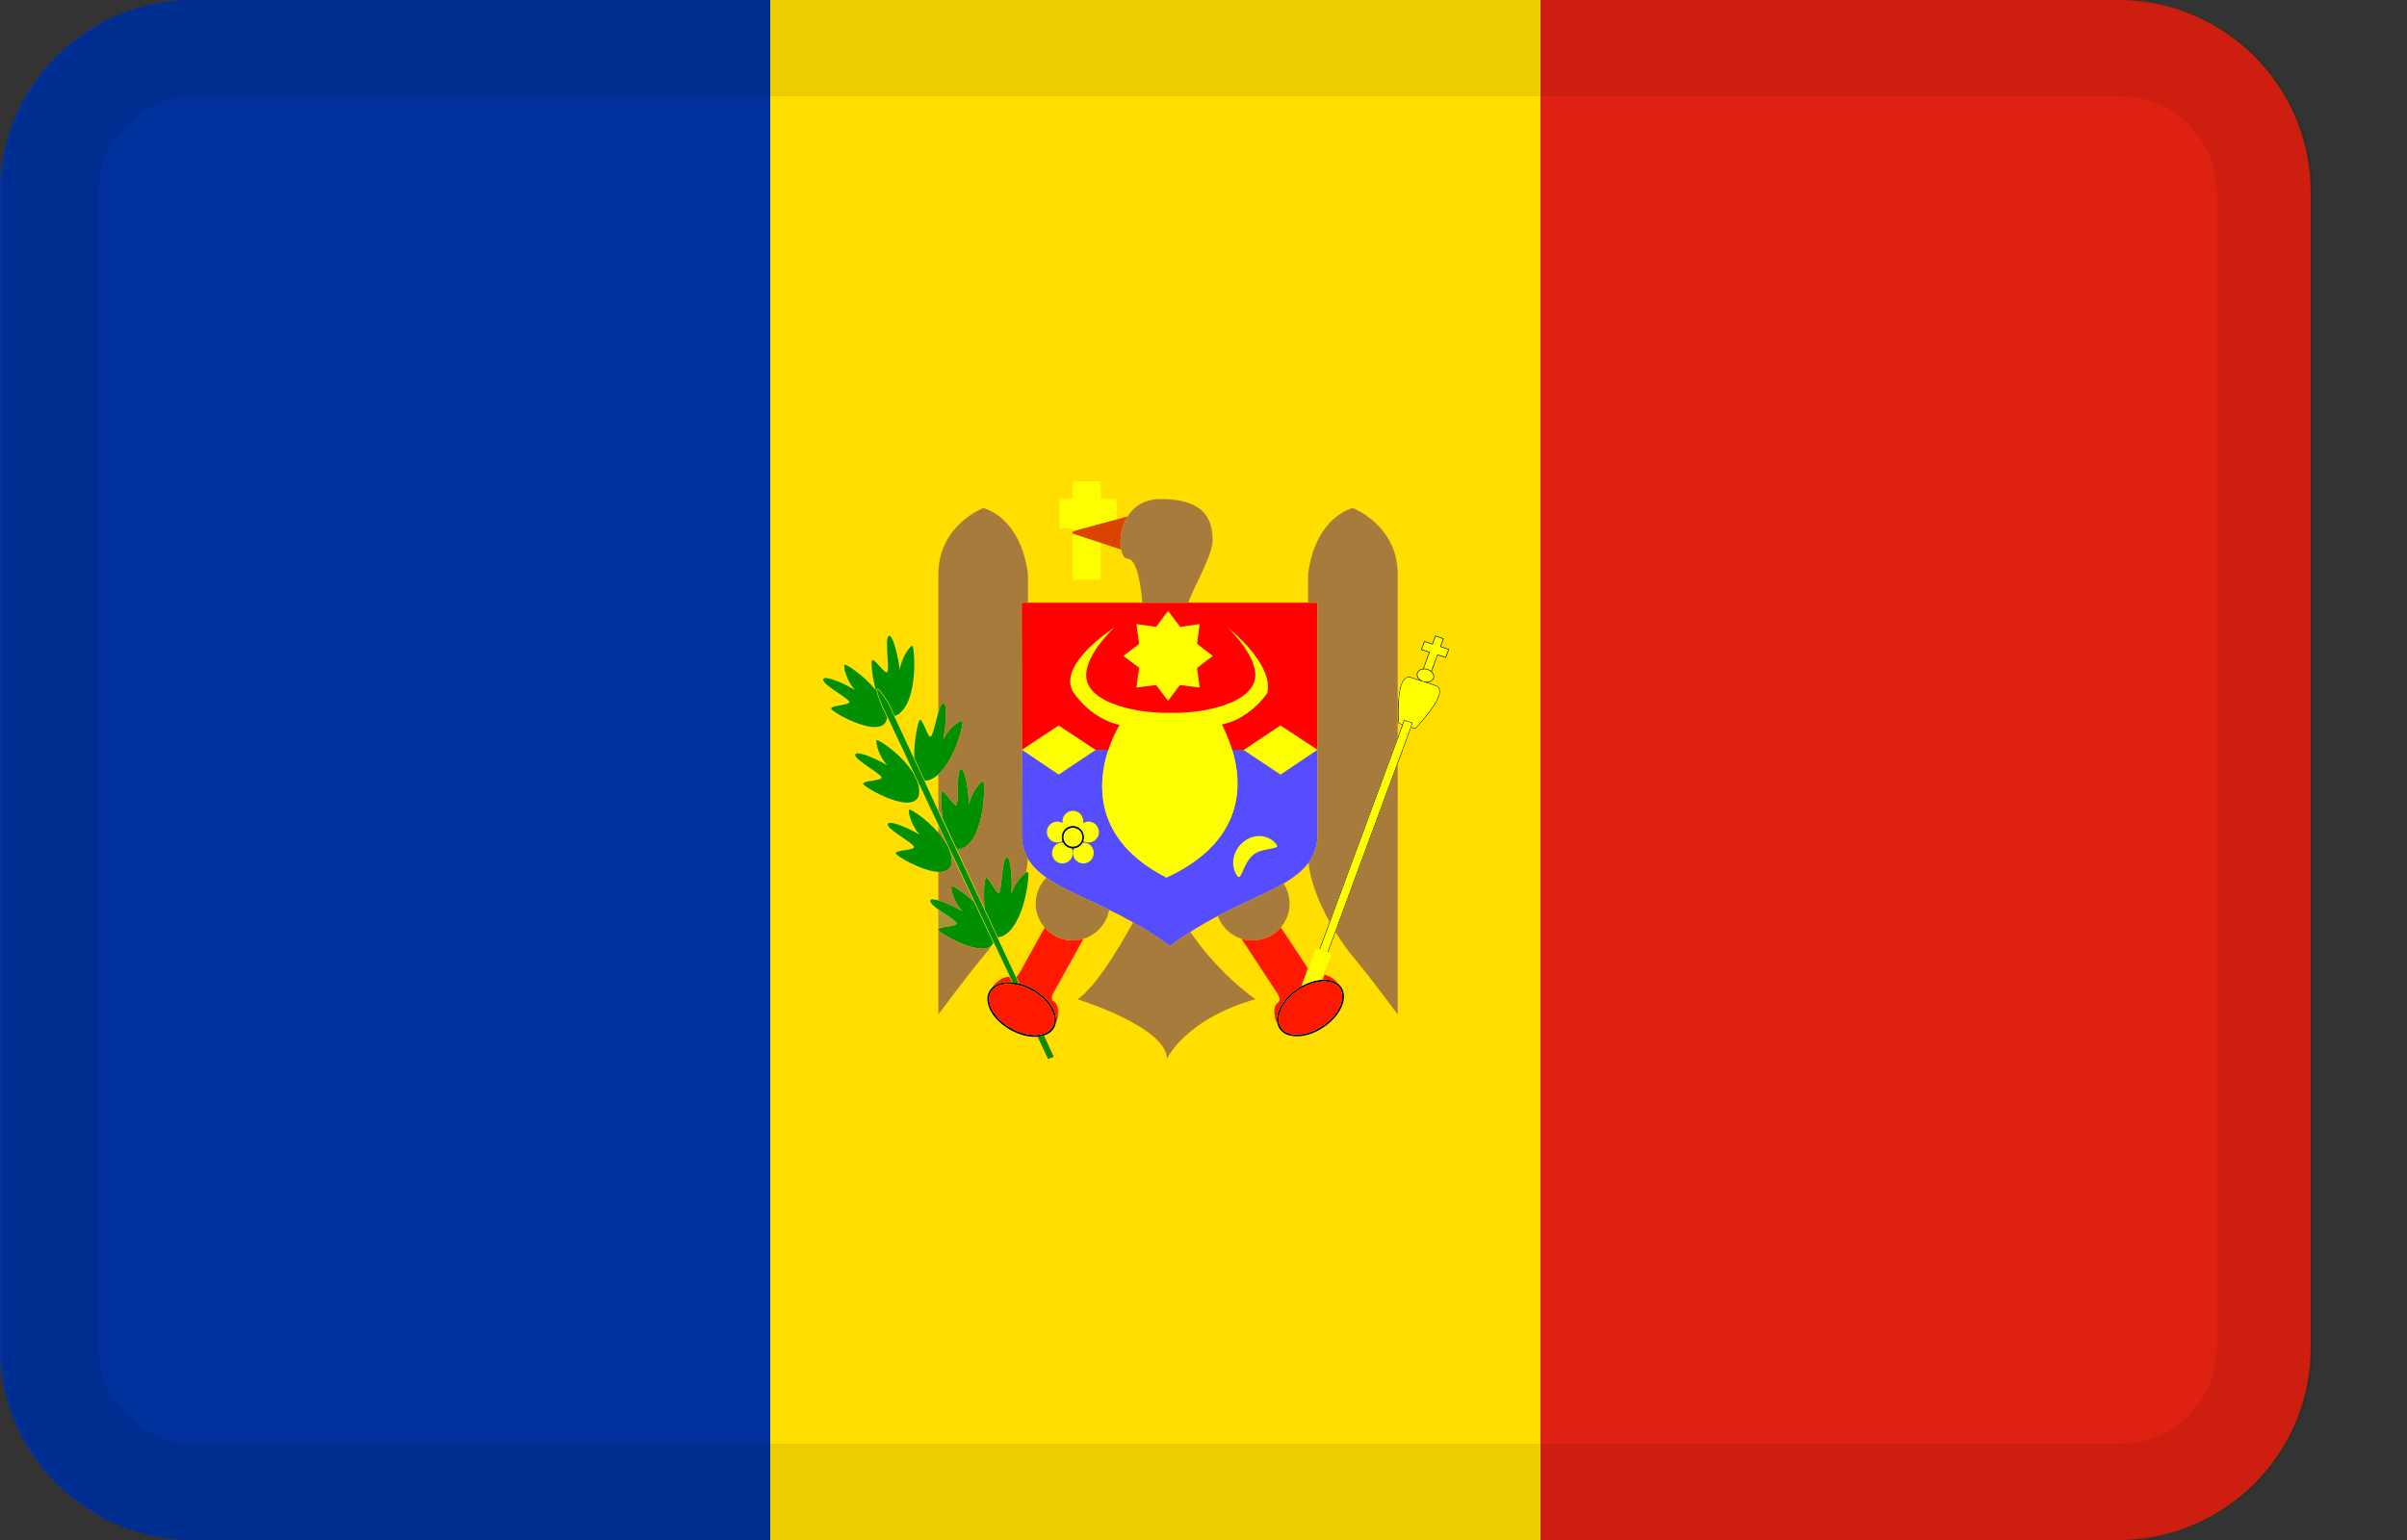 <svg width="25" height="16" viewBox="0 0 25 16" fill="none" xmlns="http://www.w3.org/2000/svg">
<rect x="0" y="0" width="25" height="16" fill="#333333" stroke="none"/>
<g id="flags / flag-moldova">
<g id="flag">
<path d="M16 1.66667e-08H22C23.105 1.66667e-08 24 0.895 24 2V14C24 15.105 23.105 16 22 16H16V1.66667e-08Z" fill="#DE2110"/>
<path d="M16 1.66667e-08H8V16H16V1.66667e-08Z" fill="#FFDE00"/>
<path d="M2 1.66667e-08H8V16H2C0.895 16 0 15.105 0 14V2C0 0.895 0.895 1.66667e-08 2 1.66667e-08Z" fill="#00319C"/>
<path fill-rule="evenodd" clip-rule="evenodd" d="M14.886 7.046L14.886 7.045C14.892 7.028 14.888 7.011 14.878 6.996C14.867 6.98 14.849 6.966 14.827 6.958C14.804 6.951 14.781 6.952 14.763 6.958" fill="#FFFF00"/>
<path d="M14.911 6.612L14.881 6.693L14.877 6.695L14.797 6.669L14.768 6.746L14.848 6.773L14.85 6.777L14.787 6.947C14.801 6.946 14.815 6.948 14.829 6.952C14.843 6.957 14.855 6.964 14.865 6.972L14.928 6.802L14.932 6.8L15.014 6.827L15.043 6.749L14.961 6.721L14.959 6.717L14.988 6.638L14.911 6.612Z" fill="#FFFF00"/>
<path d="M14.881 6.693L14.911 6.612L14.988 6.638L14.959 6.717L14.961 6.721L15.043 6.749L15.014 6.827L14.932 6.8L14.928 6.802L14.865 6.972C14.867 6.973 14.868 6.975 14.87 6.976L14.932 6.807L15.015 6.834L15.019 6.832L15.05 6.748L15.048 6.744L14.966 6.716L14.995 6.637L14.993 6.633L14.91 6.605L14.906 6.607L14.876 6.688L14.796 6.662L14.792 6.664L14.761 6.747L14.763 6.751L14.843 6.778L14.781 6.947C14.783 6.947 14.785 6.947 14.787 6.947L14.85 6.777L14.848 6.773L14.768 6.746L14.797 6.669L14.877 6.695L14.881 6.693Z" fill="black"/>
<path d="M14.763 6.958C14.744 6.964 14.73 6.977 14.724 6.993C14.718 7.008 14.722 7.026 14.732 7.042C14.743 7.058 14.761 7.071 14.783 7.079C14.806 7.086 14.829 7.086 14.847 7.08C14.866 7.074 14.88 7.061 14.886 7.045C14.892 7.028 14.888 7.011 14.878 6.996C14.867 6.98 14.849 6.966 14.827 6.958C14.804 6.951 14.781 6.952 14.763 6.958Z" fill="#FFFF00"/>
<path d="M14.724 6.993C14.73 6.977 14.744 6.964 14.763 6.958C14.781 6.952 14.804 6.951 14.827 6.958C14.849 6.966 14.867 6.98 14.878 6.996C14.888 7.011 14.892 7.028 14.886 7.045L14.889 7.046L14.892 7.047C14.898 7.028 14.894 7.009 14.883 6.992C14.879 6.986 14.875 6.981 14.87 6.976C14.868 6.975 14.867 6.973 14.865 6.972C14.855 6.964 14.843 6.957 14.829 6.952C14.815 6.948 14.801 6.946 14.787 6.947L14.781 6.947C14.774 6.948 14.767 6.95 14.761 6.952C14.741 6.959 14.725 6.972 14.718 6.991C14.711 7.009 14.716 7.029 14.727 7.046C14.732 7.053 14.739 7.061 14.747 7.067L14.658 7.037C14.636 7.03 14.617 7.032 14.601 7.042C14.585 7.052 14.573 7.068 14.563 7.089C14.543 7.132 14.532 7.193 14.527 7.256C14.521 7.319 14.521 7.383 14.523 7.432C14.523 7.456 14.524 7.477 14.525 7.491L14.526 7.514L14.566 7.529L14.568 7.523L14.533 7.511L14.532 7.507L14.531 7.491C14.53 7.476 14.53 7.456 14.529 7.432C14.528 7.383 14.528 7.319 14.533 7.256C14.538 7.194 14.549 7.133 14.568 7.092C14.578 7.071 14.59 7.056 14.604 7.047C14.618 7.039 14.635 7.036 14.655 7.043L14.908 7.127C14.928 7.134 14.94 7.145 14.945 7.16C14.951 7.175 14.95 7.194 14.944 7.216C14.932 7.26 14.9 7.313 14.864 7.365C14.827 7.417 14.784 7.468 14.752 7.505C14.735 7.524 14.721 7.539 14.711 7.55L14.699 7.562L14.696 7.565L14.657 7.552L14.655 7.558L14.696 7.572L14.699 7.571L14.7 7.57L14.704 7.567L14.715 7.554C14.725 7.543 14.74 7.528 14.756 7.509C14.789 7.472 14.832 7.421 14.869 7.369C14.906 7.317 14.938 7.262 14.95 7.217C14.956 7.195 14.957 7.174 14.951 7.158C14.945 7.141 14.932 7.128 14.911 7.121L14.819 7.091C14.83 7.091 14.84 7.089 14.849 7.086C14.868 7.079 14.884 7.066 14.891 7.048L14.892 7.047L14.889 7.046L14.886 7.045C14.88 7.061 14.866 7.074 14.847 7.08C14.829 7.086 14.806 7.086 14.783 7.079C14.761 7.071 14.743 7.058 14.732 7.042C14.722 7.026 14.718 7.008 14.724 6.993Z" fill="black"/>
<path d="M14.67 7.509L14.669 7.512L14.672 7.513L14.657 7.552L14.696 7.565L14.699 7.562L14.711 7.55C14.721 7.539 14.735 7.524 14.752 7.505C14.784 7.468 14.827 7.417 14.864 7.365C14.9 7.313 14.932 7.26 14.944 7.216C14.95 7.194 14.951 7.175 14.945 7.16C14.94 7.145 14.928 7.134 14.908 7.127L14.655 7.043C14.635 7.036 14.618 7.039 14.604 7.047C14.59 7.056 14.578 7.071 14.568 7.092C14.549 7.133 14.538 7.194 14.533 7.256C14.528 7.319 14.528 7.383 14.529 7.432C14.53 7.456 14.53 7.476 14.531 7.491L14.532 7.507L14.533 7.511L14.568 7.523L14.583 7.484L14.586 7.485L14.587 7.482L14.67 7.509Z" fill="#FFFF00"/>
<path d="M14.588 7.489L14.665 7.514L13.789 9.887L13.795 9.889L13.871 9.683L14.517 7.934L14.655 7.558L14.657 7.552L14.672 7.513L14.669 7.512L14.67 7.509L14.587 7.482L14.586 7.485L14.583 7.484L14.568 7.523L14.566 7.529L14.517 7.663L13.81 9.578L13.706 9.859L13.712 9.861L14.588 7.489Z" fill="black"/>
<path d="M14.665 7.514L14.588 7.489L13.712 9.861L13.789 9.887L14.665 7.514Z" fill="#FFFF00"/>
<path fill-rule="evenodd" clip-rule="evenodd" d="M13.307 10.487C13.274 10.558 13.272 10.627 13.305 10.677C13.337 10.727 13.4 10.752 13.479 10.749C13.557 10.747 13.648 10.717 13.734 10.66C13.821 10.602 13.883 10.529 13.916 10.458C13.949 10.387 13.95 10.318 13.918 10.268C13.885 10.219 13.821 10.194 13.743 10.196C13.665 10.199 13.573 10.228 13.488 10.285C13.402 10.342 13.339 10.415 13.307 10.487ZM13.29 10.479C13.325 10.404 13.39 10.329 13.478 10.27C13.49 10.262 13.502 10.254 13.515 10.247C13.518 10.246 13.52 10.244 13.523 10.243C13.593 10.204 13.664 10.183 13.729 10.179C13.732 10.179 13.734 10.178 13.736 10.178C13.738 10.178 13.74 10.178 13.742 10.178C13.803 10.176 13.859 10.19 13.899 10.222C13.912 10.232 13.923 10.245 13.932 10.259C13.97 10.316 13.966 10.391 13.932 10.466C13.898 10.541 13.833 10.616 13.744 10.675C13.656 10.734 13.561 10.765 13.48 10.767C13.398 10.77 13.327 10.744 13.29 10.687C13.279 10.671 13.272 10.654 13.268 10.636C13.256 10.588 13.265 10.533 13.29 10.479Z" fill="black"/>
<path d="M13.305 10.677C13.272 10.627 13.274 10.558 13.307 10.487C13.339 10.415 13.402 10.342 13.488 10.285C13.573 10.228 13.665 10.199 13.743 10.196C13.821 10.194 13.885 10.219 13.918 10.268C13.95 10.318 13.949 10.387 13.916 10.458C13.883 10.529 13.821 10.602 13.734 10.66C13.648 10.717 13.557 10.747 13.479 10.749C13.4 10.752 13.337 10.727 13.305 10.677Z" fill="#FF1900"/>
<path fill-rule="evenodd" clip-rule="evenodd" d="M10.996 7.537L11.38 7.792L10.996 8.048L10.614 7.79L10.996 7.537ZM13.3 7.537L13.684 7.79L13.3 8.048L12.916 7.792L13.3 7.537Z" fill="#FDFF00"/>
<path fill-rule="evenodd" clip-rule="evenodd" d="M13.684 8.665V7.79L13.3 8.048L12.916 7.792L12.798 7.79C12.903 8.132 12.941 8.736 12.115 9.117C11.346 8.724 11.401 8.128 11.512 7.79L11.38 7.792L10.996 8.048L10.614 7.79L10.612 8.665C10.612 8.765 10.634 8.848 10.676 8.919C10.72 8.996 10.786 9.06 10.868 9.119C11.032 9.234 11.262 9.326 11.52 9.453C11.601 9.492 11.684 9.535 11.769 9.583C11.894 9.652 12.022 9.733 12.15 9.83C12.221 9.776 12.292 9.727 12.363 9.682C12.46 9.62 12.555 9.566 12.649 9.517C12.909 9.38 13.149 9.285 13.332 9.179C13.441 9.115 13.529 9.047 13.591 8.964C13.65 8.882 13.684 8.786 13.684 8.665Z" fill="#564DFF"/>
<path fill-rule="evenodd" clip-rule="evenodd" d="M12.798 7.79C12.749 7.633 12.691 7.527 12.691 7.527C12.691 7.527 12.953 7.491 13.162 7.203C13.236 6.892 12.745 6.515 12.745 6.515C12.745 6.515 13.101 6.844 13.028 7.08C12.955 7.316 12.501 7.406 12.206 7.406H12.115C11.82 7.406 11.365 7.319 11.292 7.083C11.218 6.847 11.575 6.519 11.575 6.519C11.575 6.519 10.949 6.919 11.158 7.207C11.367 7.494 11.629 7.531 11.629 7.531C11.629 7.531 11.565 7.632 11.512 7.79C11.401 8.128 11.346 8.724 12.115 9.117C12.941 8.736 12.903 8.132 12.798 7.79Z" fill="#FDFF00"/>
<path d="M13.684 6.262H13.586H12.342H10.677H10.612L10.614 7.79L10.996 7.537L11.38 7.792L11.512 7.79C11.565 7.632 11.629 7.531 11.629 7.531C11.629 7.531 11.367 7.494 11.158 7.207C10.949 6.919 11.575 6.519 11.575 6.519C11.575 6.519 11.218 6.847 11.292 7.083C11.365 7.319 11.82 7.406 12.115 7.406H12.206C12.501 7.406 12.955 7.316 13.028 7.08C13.101 6.844 12.745 6.515 12.745 6.515C12.745 6.515 13.236 6.892 13.162 7.203C12.953 7.491 12.691 7.527 12.691 7.527C12.691 7.527 12.749 7.633 12.798 7.79L12.916 7.792L13.3 7.537L13.684 7.79L13.684 6.262Z" fill="#FF0000"/>
<path fill-rule="evenodd" clip-rule="evenodd" d="M12.132 7.282L12.008 7.117L11.803 7.144L11.832 6.938L11.668 6.815L11.832 6.689L11.803 6.484L12.008 6.513L12.132 6.347L12.257 6.513L12.46 6.484L12.433 6.689L12.596 6.815L12.433 6.94L12.46 7.144L12.255 7.117L12.132 7.282Z" fill="#FFFF00"/>
<path d="M12.918 8.744C13.031 8.655 13.185 8.671 13.262 8.779C13.297 8.828 13.106 8.805 13.016 8.882C12.909 8.974 12.893 9.16 12.851 9.101C12.774 8.993 12.804 8.833 12.918 8.744Z" fill="#FDFF00"/>
<path d="M11.143 8.599C11.117 8.599 11.091 8.609 11.073 8.628C11.054 8.647 11.044 8.672 11.044 8.699C11.044 8.709 11.045 8.719 11.049 8.729C11.052 8.739 11.057 8.749 11.063 8.757C11.066 8.761 11.069 8.765 11.073 8.769C11.086 8.782 11.102 8.791 11.12 8.796C11.127 8.797 11.135 8.798 11.143 8.798C11.151 8.798 11.159 8.797 11.167 8.795C11.185 8.791 11.201 8.782 11.214 8.769C11.218 8.765 11.221 8.761 11.224 8.757C11.23 8.749 11.235 8.739 11.238 8.729C11.241 8.719 11.243 8.709 11.243 8.699C11.243 8.672 11.233 8.647 11.214 8.628C11.195 8.609 11.17 8.599 11.143 8.599Z" fill="#FDFF00"/>
<path d="M11.073 8.628C11.091 8.609 11.117 8.599 11.143 8.599C11.17 8.599 11.195 8.609 11.214 8.628C11.233 8.647 11.243 8.672 11.243 8.699C11.243 8.709 11.241 8.719 11.238 8.729C11.235 8.739 11.23 8.749 11.224 8.757C11.221 8.761 11.218 8.765 11.214 8.769C11.201 8.782 11.185 8.791 11.167 8.795C11.159 8.797 11.151 8.798 11.143 8.798C11.135 8.798 11.127 8.797 11.12 8.796C11.102 8.791 11.086 8.782 11.073 8.769C11.069 8.765 11.066 8.761 11.063 8.757C11.057 8.749 11.052 8.739 11.049 8.729C11.044 8.733 11.039 8.736 11.034 8.739C11.036 8.744 11.038 8.749 11.041 8.754C11.046 8.764 11.053 8.773 11.061 8.781C11.08 8.801 11.105 8.812 11.132 8.815C11.136 8.815 11.139 8.816 11.143 8.816C11.147 8.816 11.151 8.815 11.155 8.815C11.181 8.812 11.206 8.801 11.225 8.781C11.233 8.773 11.24 8.764 11.246 8.754C11.248 8.749 11.251 8.744 11.252 8.739C11.257 8.726 11.259 8.712 11.259 8.699C11.259 8.667 11.247 8.637 11.225 8.616C11.22 8.61 11.215 8.606 11.209 8.602C11.19 8.589 11.167 8.581 11.143 8.581C11.12 8.581 11.097 8.589 11.077 8.602C11.072 8.606 11.066 8.611 11.061 8.616C11.04 8.637 11.027 8.667 11.027 8.699C11.027 8.712 11.03 8.726 11.034 8.739C11.039 8.736 11.044 8.733 11.049 8.729C11.045 8.719 11.044 8.709 11.044 8.699C11.044 8.672 11.054 8.647 11.073 8.628Z" fill="black"/>
<path d="M11.067 8.456C11.047 8.476 11.035 8.504 11.035 8.533C11.035 8.539 11.036 8.546 11.037 8.552C11.02 8.542 11.001 8.536 10.981 8.536C10.953 8.536 10.925 8.548 10.905 8.568C10.884 8.588 10.873 8.616 10.873 8.645C10.873 8.673 10.884 8.701 10.905 8.721C10.925 8.742 10.953 8.753 10.981 8.753C11 8.753 11.018 8.748 11.034 8.739C11.03 8.726 11.027 8.712 11.027 8.699C11.027 8.667 11.04 8.637 11.061 8.616C11.066 8.611 11.072 8.606 11.077 8.602C11.097 8.589 11.12 8.581 11.143 8.581C11.167 8.581 11.19 8.589 11.209 8.602C11.215 8.606 11.22 8.61 11.225 8.616C11.247 8.637 11.259 8.667 11.259 8.699C11.259 8.712 11.257 8.726 11.252 8.739C11.268 8.748 11.287 8.753 11.306 8.753C11.334 8.753 11.362 8.742 11.382 8.721C11.402 8.701 11.414 8.673 11.414 8.645C11.414 8.616 11.402 8.588 11.382 8.568C11.362 8.548 11.334 8.536 11.306 8.536C11.286 8.536 11.266 8.542 11.249 8.552C11.251 8.546 11.251 8.539 11.251 8.533C11.251 8.504 11.24 8.476 11.22 8.456C11.199 8.435 11.172 8.424 11.143 8.424C11.115 8.424 11.087 8.435 11.067 8.456Z" fill="#FDFF00"/>
<path d="M11.329 8.939C11.349 8.918 11.36 8.891 11.36 8.862C11.36 8.833 11.349 8.806 11.329 8.785C11.308 8.765 11.281 8.754 11.252 8.754C11.25 8.754 11.248 8.754 11.246 8.754C11.24 8.764 11.233 8.773 11.225 8.781C11.206 8.801 11.181 8.812 11.155 8.815C11.148 8.83 11.144 8.846 11.144 8.862C11.144 8.891 11.156 8.918 11.176 8.939C11.196 8.959 11.224 8.971 11.252 8.971C11.281 8.971 11.308 8.959 11.329 8.939Z" fill="#FDFF00"/>
<path d="M11.111 8.939C11.131 8.918 11.142 8.891 11.142 8.862C11.142 8.846 11.139 8.83 11.132 8.815C11.105 8.812 11.08 8.801 11.061 8.781C11.053 8.773 11.046 8.764 11.041 8.754C11.039 8.754 11.037 8.754 11.034 8.754C11.006 8.754 10.978 8.765 10.958 8.785C10.938 8.806 10.927 8.833 10.927 8.862C10.927 8.891 10.938 8.918 10.958 8.939C10.978 8.959 11.006 8.971 11.034 8.971C11.063 8.971 11.091 8.959 11.111 8.939Z" fill="#FDFF00"/>
<path fill-rule="evenodd" clip-rule="evenodd" d="M9.444 8.412C9.454 8.401 9.621 8.506 9.746 8.651C9.784 8.694 9.818 8.741 9.843 8.79C9.847 8.798 9.851 8.807 9.855 8.815C9.876 8.863 9.887 8.913 9.884 8.962C9.876 9.038 9.82 9.063 9.746 9.059C9.575 9.051 9.306 8.891 9.303 8.866C9.302 8.848 9.35 8.84 9.399 8.833C9.447 8.825 9.495 8.817 9.494 8.799C9.484 8.777 9.43 8.74 9.372 8.7C9.296 8.648 9.214 8.593 9.221 8.562C9.225 8.521 9.394 8.58 9.554 8.673C9.469 8.59 9.426 8.43 9.444 8.412Z" fill="#008F00"/>
<path d="M9.145 7.181C9.164 7.204 9.192 7.242 9.227 7.298L9.292 7.438C9.304 7.436 9.317 7.43 9.33 7.422C9.544 7.275 9.499 6.715 9.476 6.71C9.451 6.708 9.358 6.839 9.346 6.963C9.321 6.767 9.264 6.586 9.232 6.607C9.205 6.619 9.212 6.723 9.218 6.82C9.223 6.893 9.227 6.962 9.216 6.984C9.205 6.996 9.171 6.959 9.136 6.922C9.102 6.884 9.068 6.847 9.057 6.86C9.044 6.872 9.057 7.026 9.097 7.172C8.97 7.013 8.784 6.895 8.772 6.906C8.754 6.927 8.799 7.087 8.881 7.169C8.722 7.074 8.553 7.017 8.551 7.058C8.543 7.089 8.626 7.146 8.703 7.198C8.76 7.236 8.813 7.272 8.822 7.293C8.823 7.311 8.775 7.319 8.727 7.328C8.679 7.336 8.63 7.345 8.633 7.363C8.635 7.399 9.185 7.709 9.214 7.454L9.159 7.337L9.158 7.336C9.138 7.287 9.123 7.246 9.114 7.216C9.11 7.201 9.107 7.188 9.105 7.179C9.105 7.174 9.104 7.17 9.105 7.166C9.105 7.163 9.106 7.16 9.107 7.158C9.109 7.155 9.111 7.154 9.114 7.154C9.116 7.155 9.119 7.156 9.122 7.158C9.128 7.162 9.136 7.17 9.145 7.181Z" fill="#008F00"/>
<path d="M9.105 7.69C9.089 7.708 9.132 7.868 9.216 7.951C9.057 7.858 8.888 7.799 8.883 7.84C8.877 7.871 8.959 7.926 9.034 7.978C9.092 8.017 9.147 8.055 9.157 8.077C9.157 8.095 9.109 8.103 9.061 8.111C9.012 8.118 8.964 8.126 8.966 8.144C8.97 8.18 9.519 8.495 9.547 8.24C9.549 8.203 9.545 8.171 9.533 8.134L9.492 8.043C9.376 7.842 9.118 7.677 9.105 7.69Z" fill="#008F00"/>
<path d="M9.638 8.108C9.677 8.098 9.713 8.076 9.746 8.046C9.923 7.887 10.015 7.502 9.996 7.492C9.973 7.479 9.845 7.569 9.797 7.682C9.834 7.489 9.836 7.298 9.797 7.306C9.779 7.307 9.762 7.346 9.746 7.398C9.737 7.429 9.728 7.466 9.719 7.502C9.701 7.572 9.684 7.639 9.667 7.654C9.653 7.662 9.631 7.614 9.61 7.566C9.589 7.519 9.568 7.472 9.554 7.479C9.536 7.487 9.49 7.699 9.496 7.875L9.605 8.109C9.615 8.111 9.626 8.11 9.638 8.108Z" fill="#008F00"/>
<path d="M10.009 8.809C10.235 8.686 10.235 8.123 10.212 8.118C10.189 8.111 10.087 8.234 10.064 8.356C10.055 8.157 10.014 7.974 9.98 7.992C9.951 8.001 9.949 8.108 9.948 8.206C9.947 8.277 9.946 8.344 9.934 8.363C9.92 8.375 9.889 8.334 9.858 8.294C9.826 8.253 9.795 8.212 9.781 8.224C9.769 8.233 9.77 8.372 9.794 8.513L9.935 8.816C9.957 8.824 9.981 8.823 10.009 8.809Z" fill="#008F00"/>
<path d="M10.408 9.728C10.643 9.627 10.7 9.07 10.677 9.06C10.673 9.058 10.665 9.061 10.656 9.067C10.615 9.093 10.534 9.185 10.506 9.281C10.515 9.083 10.492 8.895 10.456 8.91C10.426 8.916 10.415 9.023 10.404 9.12C10.397 9.192 10.39 9.258 10.376 9.276C10.361 9.285 10.334 9.241 10.307 9.197C10.28 9.154 10.253 9.111 10.239 9.121C10.225 9.129 10.212 9.287 10.226 9.441L10.361 9.731L10.364 9.736C10.378 9.738 10.392 9.734 10.408 9.728Z" fill="#008F00"/>
<path d="M9.884 9.207C9.868 9.227 9.911 9.387 9.996 9.467C9.905 9.414 9.811 9.373 9.746 9.355C9.697 9.341 9.665 9.339 9.663 9.356C9.657 9.379 9.696 9.413 9.746 9.449C9.768 9.465 9.793 9.481 9.816 9.497C9.873 9.535 9.927 9.571 9.936 9.593C9.936 9.611 9.888 9.619 9.84 9.627C9.797 9.634 9.755 9.64 9.746 9.654C9.745 9.656 9.745 9.658 9.745 9.66C9.745 9.661 9.746 9.663 9.746 9.664C9.776 9.708 10.203 9.952 10.305 9.815C10.31 9.809 10.314 9.802 10.317 9.795L10.117 9.371C10.007 9.266 9.893 9.198 9.884 9.207Z" fill="#008F00"/>
<path fill-rule="evenodd" clip-rule="evenodd" d="M10.46 10.222C10.382 10.226 10.32 10.256 10.291 10.308C10.262 10.36 10.269 10.428 10.307 10.497C10.345 10.565 10.413 10.633 10.504 10.684C10.594 10.735 10.687 10.757 10.765 10.754C10.843 10.75 10.904 10.72 10.933 10.668C10.962 10.616 10.955 10.548 10.917 10.479C10.879 10.41 10.811 10.342 10.721 10.292C10.632 10.242 10.538 10.219 10.46 10.222ZM10.46 10.204C10.476 10.204 10.493 10.204 10.511 10.205C10.513 10.206 10.516 10.206 10.518 10.206C10.539 10.208 10.56 10.212 10.581 10.217C10.584 10.217 10.586 10.218 10.589 10.219C10.635 10.23 10.683 10.249 10.73 10.276C10.822 10.327 10.893 10.398 10.933 10.47C10.962 10.523 10.975 10.579 10.966 10.629C10.963 10.646 10.957 10.662 10.949 10.677C10.927 10.717 10.888 10.745 10.841 10.759C10.839 10.76 10.837 10.76 10.835 10.761C10.819 10.765 10.802 10.769 10.784 10.771C10.782 10.771 10.78 10.771 10.778 10.771C10.774 10.771 10.77 10.772 10.766 10.772C10.684 10.776 10.587 10.752 10.495 10.7C10.402 10.648 10.331 10.578 10.291 10.506C10.252 10.434 10.242 10.359 10.276 10.299C10.284 10.284 10.295 10.27 10.308 10.258C10.346 10.225 10.399 10.207 10.46 10.204Z" fill="black"/>
<path d="M10.291 10.308C10.32 10.256 10.382 10.226 10.46 10.222C10.538 10.219 10.632 10.242 10.721 10.292C10.811 10.342 10.879 10.41 10.917 10.479C10.955 10.548 10.962 10.616 10.933 10.668C10.904 10.72 10.843 10.75 10.765 10.754C10.687 10.757 10.594 10.735 10.504 10.684C10.413 10.633 10.345 10.565 10.307 10.497C10.269 10.428 10.262 10.36 10.291 10.308Z" fill="#FF1900"/>
<path d="M11.142 6.023H11.433V5.64L11.142 5.544L11.142 6.023Z" fill="#FDFF00"/>
<path d="M11.433 5H11.142V5.182H11.005V5.489H11.142V5.52L11.6 5.396V5.182H11.433L11.433 5Z" fill="#FDFF00"/>
<path d="M11.6 5.396L11.142 5.52L11.142 5.544L11.433 5.64L11.645 5.711C11.627 5.619 11.641 5.478 11.712 5.365L11.6 5.396Z" fill="#DB4400"/>
<path d="M10.604 10.082C10.589 10.108 10.574 10.134 10.556 10.15L10.589 10.219C10.635 10.23 10.683 10.249 10.73 10.276C10.822 10.327 10.893 10.398 10.933 10.47C10.962 10.523 10.975 10.579 10.966 10.629C10.967 10.627 10.969 10.624 10.97 10.622C10.996 10.567 11.003 10.44 10.953 10.412C10.903 10.385 10.929 10.332 10.96 10.282L11.253 9.754C11.218 9.765 11.18 9.77 11.141 9.77C11.025 9.77 10.921 9.719 10.851 9.638L10.604 10.082Z" fill="#FF1900"/>
<path d="M10.486 10.152C10.433 10.137 10.338 10.204 10.312 10.252C10.311 10.254 10.309 10.256 10.308 10.258C10.346 10.225 10.399 10.207 10.46 10.204C10.476 10.204 10.493 10.204 10.511 10.205L10.486 10.152Z" fill="#FF1900"/>
<path d="M14.051 9.938C14.207 10.12 14.517 10.54 14.517 10.54V7.934L13.871 9.683C13.937 9.79 14.002 9.879 14.051 9.938Z" fill="#A77B3B"/>
<path d="M14.051 5.279C14.051 5.279 13.665 5.359 13.586 5.967V6.262H13.684L13.684 7.79V8.665C13.684 8.786 13.65 8.882 13.591 8.964C13.611 9.165 13.705 9.389 13.81 9.578L14.517 7.663V5.967C14.517 5.455 14.051 5.279 14.051 5.279Z" fill="#A77B3B"/>
<path d="M13.249 10.294C13.283 10.344 13.314 10.391 13.266 10.424C13.219 10.456 13.233 10.584 13.266 10.634C13.267 10.634 13.267 10.635 13.268 10.636C13.256 10.588 13.265 10.533 13.29 10.479C13.325 10.404 13.39 10.329 13.478 10.27C13.49 10.262 13.502 10.254 13.515 10.247L13.584 10.06L13.303 9.635C13.233 9.718 13.127 9.77 13.01 9.77C12.97 9.77 12.931 9.764 12.894 9.753L13.249 10.294Z" fill="#FF1900"/>
<path d="M13.899 10.222C13.897 10.219 13.895 10.216 13.893 10.214C13.868 10.178 13.806 10.136 13.755 10.126L13.736 10.178L13.742 10.178C13.803 10.176 13.859 10.19 13.899 10.222Z" fill="#FF1900"/>
<path d="M13.83 9.907L13.667 9.853L13.523 10.243C13.593 10.204 13.664 10.183 13.729 10.179L13.83 9.907Z" fill="#FFFF00"/>
<path d="M13.332 9.179C13.149 9.285 12.909 9.38 12.649 9.517C12.689 9.629 12.78 9.717 12.894 9.753C12.931 9.764 12.97 9.77 13.01 9.77C13.127 9.77 13.233 9.718 13.303 9.635C13.36 9.568 13.394 9.482 13.394 9.388C13.394 9.311 13.371 9.239 13.332 9.179Z" fill="#A77B3B"/>
<path d="M12.12 11C12.12 11 12.308 10.588 13.039 10.382C12.726 10.152 12.508 9.895 12.363 9.682C12.292 9.727 12.221 9.776 12.15 9.83C12.022 9.733 11.894 9.652 11.769 9.583C11.607 9.878 11.375 10.257 11.192 10.382C11.192 10.382 12.12 10.67 12.12 11Z" fill="#A77B3B"/>
<path d="M10.868 9.119C10.8 9.188 10.757 9.283 10.757 9.388C10.757 9.484 10.793 9.571 10.851 9.638C10.921 9.719 11.025 9.77 11.141 9.77C11.18 9.77 11.218 9.765 11.253 9.754C11.39 9.712 11.495 9.596 11.52 9.453C11.262 9.326 11.032 9.234 10.868 9.119Z" fill="#A77B3B"/>
<path d="M10.937 10.979L10.89 10.994L10.784 10.771L10.778 10.771L10.886 11L10.943 10.982L10.938 10.968L10.841 10.759L10.835 10.761L10.937 10.979Z" fill="black"/>
<path d="M10.89 10.994L10.937 10.979L10.835 10.761C10.819 10.765 10.802 10.769 10.784 10.771L10.89 10.994Z" fill="#008F00"/>
<path d="M9.746 8.046V8.413L9.794 8.513C9.77 8.372 9.769 8.233 9.781 8.224C9.795 8.212 9.826 8.253 9.858 8.294C9.889 8.334 9.92 8.375 9.934 8.363C9.946 8.344 9.947 8.277 9.948 8.206C9.949 8.108 9.951 8.001 9.98 7.992C10.014 7.974 10.055 8.157 10.064 8.356C10.087 8.234 10.189 8.111 10.212 8.118C10.235 8.123 10.235 8.686 10.009 8.809C9.981 8.823 9.957 8.824 9.935 8.816L10.226 9.441C10.212 9.287 10.225 9.129 10.239 9.121C10.253 9.111 10.28 9.154 10.307 9.197C10.334 9.241 10.361 9.285 10.376 9.276C10.39 9.258 10.397 9.192 10.404 9.12C10.415 9.023 10.426 8.916 10.456 8.91C10.492 8.895 10.515 9.083 10.506 9.281C10.534 9.185 10.615 9.093 10.656 9.067C10.666 9.017 10.673 8.967 10.676 8.919C10.634 8.848 10.612 8.765 10.612 8.665L10.614 7.79L10.612 6.262H10.677V5.967C10.598 5.359 10.212 5.279 10.212 5.279C10.212 5.279 9.746 5.455 9.746 5.967V7.398C9.762 7.346 9.779 7.307 9.797 7.306C9.836 7.298 9.834 7.489 9.797 7.682C9.845 7.569 9.973 7.479 9.996 7.492C10.015 7.502 9.923 7.887 9.746 8.046Z" fill="#A77B3B"/>
<path d="M9.996 9.467C9.911 9.387 9.868 9.227 9.884 9.207C9.893 9.198 10.007 9.266 10.117 9.371L9.855 8.815C9.876 8.863 9.887 8.913 9.884 8.962C9.876 9.038 9.82 9.063 9.746 9.059V9.355C9.811 9.373 9.905 9.414 9.996 9.467Z" fill="#A77B3B"/>
<path d="M9.843 8.79L9.746 8.586V8.651C9.784 8.694 9.818 8.741 9.843 8.79Z" fill="#A77B3B"/>
<path d="M9.746 10.54C9.746 10.54 10.056 10.12 10.212 9.938C10.239 9.905 10.271 9.864 10.305 9.815C10.203 9.952 9.776 9.708 9.746 9.664V10.54Z" fill="#A77B3B"/>
<path d="M9.746 9.654C9.755 9.64 9.797 9.634 9.84 9.627C9.888 9.619 9.936 9.611 9.936 9.593C9.927 9.571 9.873 9.535 9.816 9.497C9.793 9.481 9.768 9.465 9.746 9.449V9.654Z" fill="#A7933B"/>
<path d="M9.119 7.214C9.128 7.243 9.143 7.283 9.163 7.332L9.164 7.333L9.746 8.57L10.132 9.387L10.322 9.791L10.495 10.156L10.518 10.206C10.539 10.208 10.56 10.212 10.581 10.217L10.552 10.153L10.358 9.737L9.746 8.429L9.599 8.109L9.496 7.889L9.223 7.302C9.187 7.246 9.16 7.208 9.142 7.186C9.132 7.175 9.125 7.168 9.12 7.164C9.117 7.162 9.114 7.161 9.114 7.161C9.114 7.161 9.11 7.164 9.11 7.167C9.11 7.17 9.11 7.173 9.111 7.178C9.112 7.187 9.115 7.199 9.119 7.214Z" fill="#008F00"/>
<path d="M11.711 5.805C11.837 5.805 11.864 6.262 11.864 6.262H12.342C12.366 6.194 12.405 6.112 12.445 6.028L12.449 6.021C12.52 5.87 12.594 5.713 12.594 5.615C12.594 5.424 12.538 5.185 12.056 5.185C11.885 5.185 11.775 5.264 11.712 5.365C11.641 5.478 11.627 5.619 11.645 5.711C11.656 5.768 11.68 5.805 11.711 5.805Z" fill="#A77B3B"/>
<path fill-rule="evenodd" clip-rule="evenodd" d="M22.025 1H2.025C1.473 1 1.025 1.448 1.025 2V14C1.025 14.552 1.473 15 2.025 15H22.025C22.577 15 23.025 14.552 23.025 14V2C23.025 1.448 22.577 1 22.025 1ZM2.025 0C0.92 0 0.025 0.895 0.025 2V14C0.025 15.105 0.92 16 2.025 16H22.025C23.13 16 24.025 15.105 24.025 14V2C24.025 0.895 23.13 0 22.025 0H2.025Z" fill="black" fill-opacity="0.08"/>
</g>
</g>
</svg>
